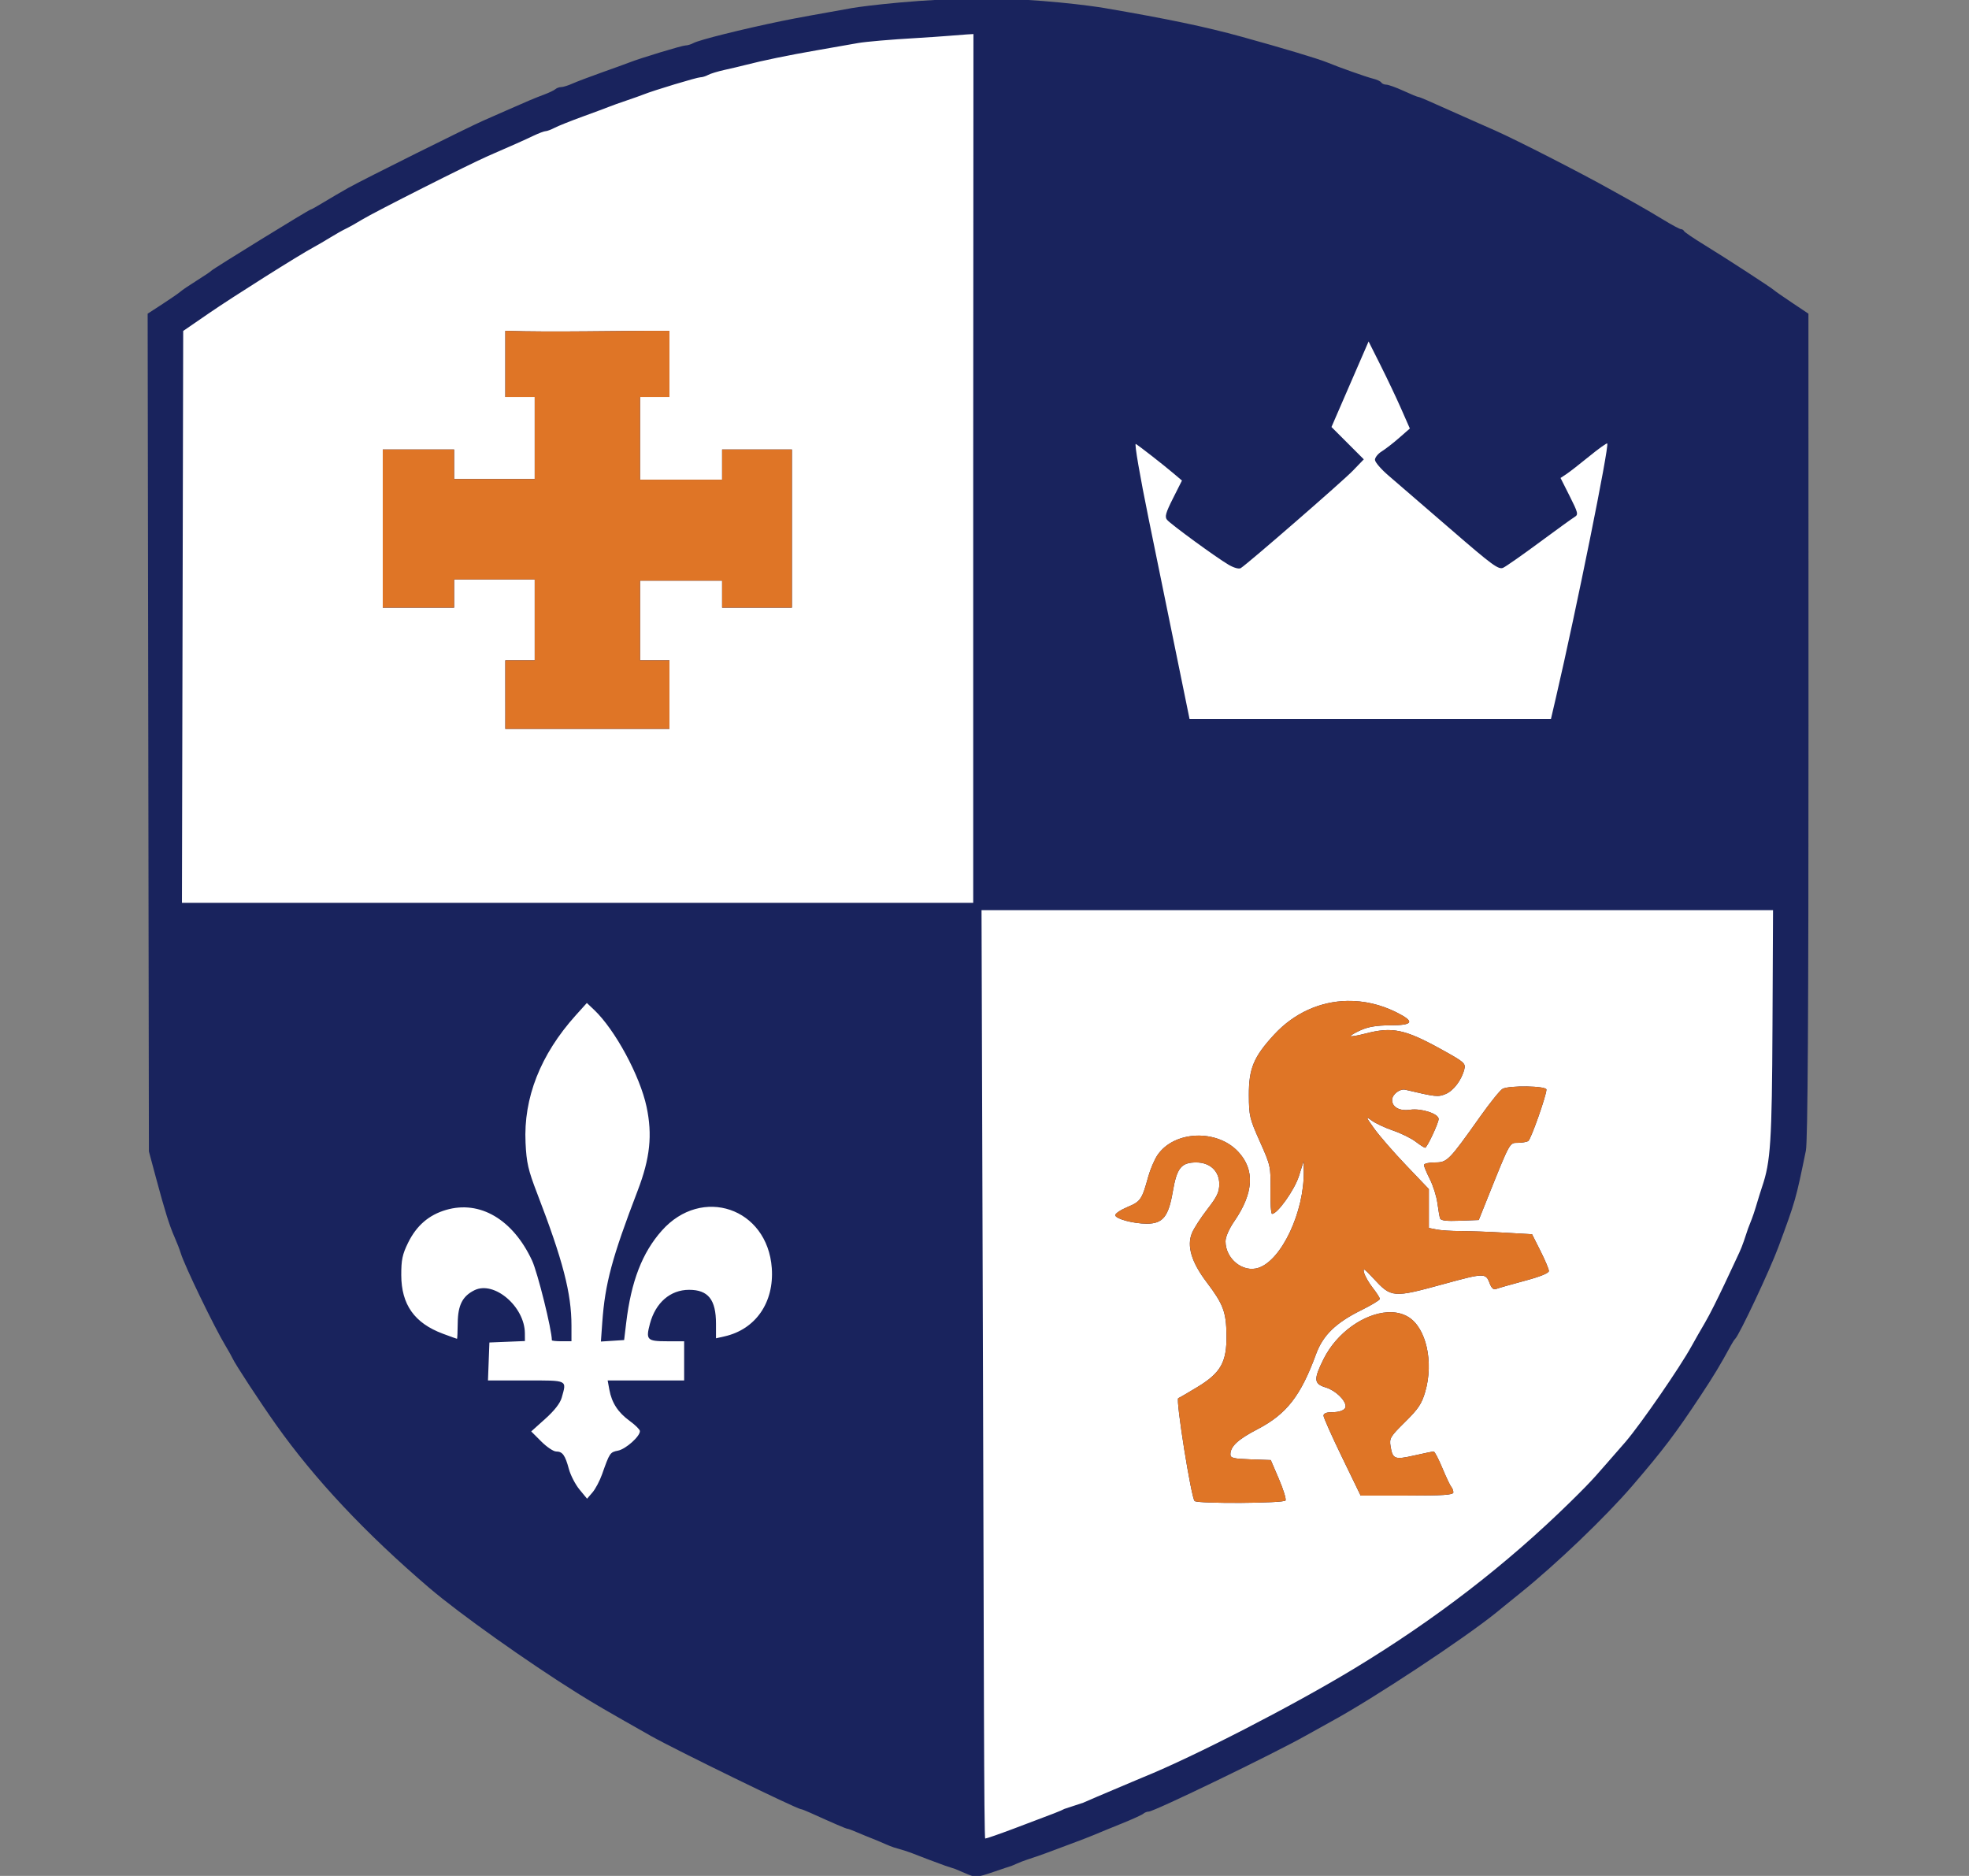 <?xml version="1.0" standalone="no"?>
<!DOCTYPE svg PUBLIC "-//W3C//DTD SVG 1.1//EN" "http://www.w3.org/Graphics/SVG/1.1/DTD/svg11.dtd">
<svg xmlns="http://www.w3.org/2000/svg" xmlns:svg="http://www.w3.org/2000/svg" width="220.032" height="209.637" viewBox="0 0 220.032 209.637" version="1.1" id="svg1" xml:space="preserve"><rect x="0" y="0" width="220.032" height="209.637" fill="#808080" stroke="none"/><defs id="defs1"/><g id="layer1" transform="translate(236.672,-19.107)"><path style="opacity:1;fill:#ffffff;fill-opacity:1;stroke:#ffffff;stroke-width:0.6;stroke-linejoin:round" d="m -137.194,215.981 -52.316,-30.186 -21.151,-40.216 -6.851,-25.458 -0.826,-64.161 31.335,-19.656 30.473,-10.652 21.234,-5.188 19.615,1.245 42.332,12.726 21.545,16.162 14.065,14.539 -1.601,40.983 2.172,5.857 1.715,16.396 -0.739,21.395 -8.189,19.935 -14.725,18.535 -21.642,16.498 -25.683,14.493 -20.013,8.027 -5.356,-9.633 z" id="path1"/><g id="g204" transform="matrix(0.265,0,0,0.265,288.88,139.164)"><rect style="fill:#df7526;fill-opacity:0;stroke:none;stroke-width:1.89;stroke-opacity:1" id="rect12689" width="831.615" height="792.327" x="-1986.335" y="-453.757"/><g id="g12698" transform="matrix(1.033,0,0,1.033,-2084.019,-287.925)"><path id="path994" style="fill:#19235d;fill-opacity:1;stroke:none;stroke-opacity:1" d="m 498.915,-160.457 c -23.915,-0.015 -48.618,3.043 -53.547,3.908 -12.343,2.168 -23.875,4.29 -28.5,5.246 -16.468,3.404 -33.898,7.755 -36.236,9.049 -0.955,0.528 -2.396,0.961 -3.201,0.961 -1.369,0 -18.641,5.241 -23.062,6.998 -1.1,0.437 -6.05,2.232 -11,3.988 -4.95,1.757 -10.419,3.828 -12.152,4.604 -1.733,0.775 -3.779,1.41 -4.549,1.41 -0.769,0 -1.827,0.378 -2.35,0.84 -0.522,0.462 -2.524,1.43 -4.449,2.15 -4.061,1.52 -7.205,2.843 -15.5,6.521 -3.3,1.464 -7.575,3.346 -9.5,4.182 -5.879,2.553 -49.143,24.102 -55,27.395 -3.025,1.7 -7.645,4.401 -10.266,6.002 -2.621,1.601 -4.969,2.91 -5.219,2.91 -0.61,0 -39.88,24.195 -40.516,24.963 -0.275,0.332 -2.975,2.153 -6,4.049 -3.025,1.895 -5.995,3.905 -6.6,4.467 -0.605,0.562 -3.87,2.821 -7.256,5.021 l -6.156,4 0.256,171 0.256,171 2.816,10.5 c 3.737,13.927 5.538,19.684 7.66,24.5 0.97,2.2 2.101,5.125 2.516,6.5 1.542,5.115 13.732,30.328 18.373,38 1.164,1.925 2.423,4.175 2.797,5 1.083,2.393 11.141,17.738 17.697,27 15.75,22.25 36.605,44.459 62.641,66.715 12.168,10.401 40.168,30.294 60.5,42.982 7.144,4.458 11.324,6.891 30,17.461 9.661,5.468 59.614,29.842 61.158,29.842 0.297,0 1.956,0.642 3.689,1.426 9.851,4.456 14.776,6.574 15.281,6.574 0.313,0 1.986,0.615 3.719,1.365 1.733,0.75 5.177,2.16 7.652,3.135 2.475,0.974 5.841,2.595 7.65,3.137 l 4.551,1.363 2.348,0.795 6.951,2.684 7,2.59 4.238,1.393 3.809,1.617 c 4.5,1.911 4.447,2.024 12.088,-0.572 l 4.414,-1.5 2.5,-0.803 c 0.65,-0.209 3.426,-1.603 6.451,-2.586 3.025,-0.983 6.4,-2.146 7.5,-2.584 1.1,-0.438 5.375,-2.033 9.5,-3.545 4.125,-1.512 8.85,-3.334 10.5,-4.049 1.65,-0.714 6.6,-2.744 11,-4.512 4.4,-1.767 8.427,-3.599 8.949,-4.07 0.522,-0.471 1.508,-0.857 2.191,-0.857 2.209,0 51.301,-23.758 64.359,-31.146 3.025,-1.712 7.753,-4.338 10.506,-5.838 16.9,-9.205 53.734,-33.531 66.994,-44.244 0.55,-0.444 2.035,-1.659 3.299,-2.699 1.264,-1.04 4.173,-3.393 6.465,-5.23 14.59,-11.698 34.943,-31.188 45.871,-43.926 12.693,-14.794 17.581,-21.251 27.85,-36.791 5.424,-8.209 7.887,-12.297 12.426,-20.625 0.6,-1.1 1.338,-2.225 1.641,-2.5 1.655,-1.503 14.161,-28.077 17.646,-37.5 6.984,-18.879 7.108,-19.315 11.211,-39.326 0.764,-3.729 1.085,-55.775 1.068,-173.5 l -0.025,-168.174 -6.725,-4.5 c -3.699,-2.475 -6.952,-4.738 -7.227,-5.029 -0.803,-0.851 -19.781,-13.189 -28.5,-18.527 -4.4,-2.694 -8.151,-5.245 -8.334,-5.67 -0.183,-0.425 -0.738,-0.773 -1.232,-0.773 -0.494,0 -3.719,-1.724 -7.166,-3.832 -3.447,-2.108 -8.968,-5.333 -12.268,-7.164 -3.3,-1.831 -7.364,-4.094 -9.031,-5.027 -12.592,-7.048 -38.5,-20.3 -47.469,-24.279 -1.925,-0.854 -5.75,-2.545 -8.5,-3.758 -7.854,-3.465 -15.716,-6.959 -19.152,-8.514 -1.733,-0.784 -3.406,-1.426 -3.719,-1.426 -0.313,0 -3.029,-1.125 -6.035,-2.5 -3.006,-1.375 -6.143,-2.5 -6.971,-2.5 -0.828,0 -1.752,-0.4 -2.055,-0.889 -0.302,-0.489 -1.791,-1.185 -3.309,-1.547 -2.553,-0.609 -14.13,-4.703 -18.76,-6.635 -3.467,-1.447 -18.16,-5.857 -35,-10.506 -14.653,-4.045 -30.211,-7.298 -56,-11.711 -4.785,-0.819 -26.749,-3.863 -49.453,-3.877 z m -3.957,14.512 -0.09,177.178 V 208.707 h -161.506 -161.504 l 0.254,-116.725 0.256,-116.727 10.5,-7.215 c 9.955,-6.841 36.79,-23.767 42.736,-26.955 1.52,-0.815 4.564,-2.594 6.764,-3.953 2.2,-1.359 5.125,-3.006 6.5,-3.662 1.375,-0.656 4.3,-2.298 6.5,-3.65 4.904,-3.015 43.915,-22.715 51.5,-26.008 10.528,-4.57 14.524,-6.353 18.438,-8.223 2.166,-1.035 4.416,-1.886 5,-1.889 0.584,-0.003 2.247,-0.624 3.697,-1.381 1.45,-0.757 6.625,-2.826 11.5,-4.598 4.875,-1.772 9.765,-3.591 10.865,-4.041 1.1,-0.45 4.25,-1.576 7,-2.502 2.75,-0.926 5.9,-2.047 7,-2.49 4.04,-1.627 21.782,-6.982 23.133,-6.982 0.767,0 2.176,-0.431 3.131,-0.959 0.955,-0.528 3.986,-1.453 6.736,-2.057 2.75,-0.603 6.575,-1.506 8.5,-2.006 6.985,-1.812 17.741,-4.027 29,-5.975 6.325,-1.094 13.975,-2.438 17,-2.984 3.025,-0.547 13.6,-1.456 23.5,-2.02 9.9,-0.564 19.219,-1.397 20.75,-1.486 z m -191.094,121.152 v 12.439 14.561 h 6.559 5.441 v 8.428 7.928 17.145 h -23.201 -9.699 v -5.75 -6.305 h -14.863 -14.266 v 32.277 32.277 h 14.529 14.6 v -5.75 -5.75 h 16.449 16.451 v 16.5 16.5 h -5.351 -6.649 v 8.25 l 0.01,14 -0.01,5.75 h 33.498 33.5 v -14 -14 h -6 -6 V 93.451 77.195 h 16.449 17.053 v 5.17 5.842 h 14.248 14.25 v -31.973 -32.582 h -14 -14.498 v 12.318 h -17.414 -16.088 V 19.388 2.207 h 5.752 6.248 v -6.75 -6.75 -13.5 c -21.524,-0.085 -47.006,0.655 -66.998,0 z m 352.404,4.34 4.902,9.766 c 2.697,5.371 6.486,13.369 8.422,17.771 l 3.52,8.004 -4.373,3.826 c -2.405,2.104 -5.609,4.59 -7.121,5.525 -1.512,0.935 -2.75,2.476 -2.75,3.426 0,0.95 2.54,3.891 5.645,6.535 3.105,2.644 14.403,12.394 25.107,21.668 17.214,14.914 19.71,16.746 21.605,15.859 1.179,-0.552 7.838,-5.214 14.799,-10.361 6.961,-5.147 13.428,-9.823 14.373,-10.389 1.567,-0.939 1.389,-1.678 -2.027,-8.463 l -3.744,-7.436 2.328,-1.535 c 1.28,-0.845 5.477,-4.107 9.326,-7.248 3.85,-3.141 7.183,-5.528 7.406,-5.305 0.914,0.914 -12.667,68.182 -20.949,103.766 l -2.037,8.75 h -73.756 -73.758 l -5.16,-25.25 c -2.838,-13.887 -8.03,-39.305 -11.539,-56.484 -3.602,-17.638 -5.888,-30.948 -5.25,-30.574 1.474,0.863 11.198,8.452 15.488,12.088 l 3.357,2.846 -3.662,7.27 c -2.98,5.918 -3.432,7.547 -2.432,8.752 1.522,1.834 20.036,15.355 25.096,18.328 2.187,1.285 4.245,1.861 5,1.398 2.756,-1.69 41.538,-35.394 45.758,-39.768 l 4.473,-4.639 -6.6,-6.6 -6.6,-6.6 7.576,-17.465 z m 3.242,232.161 161.857,-4.9e-4 -0.221,47.25 c -0.22,47.224 -0.757,55.504 -4.264,65.75 -0.47,1.375 -1.658,5.2 -2.639,8.5 -0.981,3.3 -2.054,5.912 -3.074,8.5 -1.107,3.323 -2.28,7.074 -3.577,9.8 -1.465,3.061 -9.932,21.716 -14.056,28.7 -1.624,2.75 -4.066,7.025 -5.428,9.5 -4.776,8.679 -20.444,31.405 -26.879,38.984 -12.638,14.383 -12.098,14.286 -22.613,24.617 -26.12,25.605 -55.124,47.966 -88.25,68.033 -24.897,15.083 -65.285,35.881 -86,44.287 -1.1,0.446 -3.125,1.297 -4.5,1.891 -2.174,0.939 -4.651,1.987 -14.5,6.141 -1.1,0.464 -3.644,1.564 -5.652,2.445 l -7.611,2.5 c -1.812,0.936 -2.868,1.346 -20.576,8.018 -5.962,2.246 -11.249,4.084 -11.75,4.084 -0.544,0 -0.55,-75.644 -0.91,-187.918 l -0.607,-191.082 h 2.347 c 0,0 39.73,2.7e-4 158.903,0 z m -11.838,37.056 c 6.654,-0.108 13.454,1.415 19.945,4.652 7.649,3.814 6.956,5.286 -2.5,5.312 -5.571,0.016 -8.986,0.585 -12.148,2.02 -2.419,1.098 -4.22,2.174 -4,2.395 0.22,0.22 2.861,-0.238 5.867,-1.018 11.204,-2.906 16.213,-1.852 31.533,6.635 8.964,4.966 9.575,5.504 8.98,7.889 -1.104,4.426 -4.384,8.775 -7.629,10.119 -3.12,1.292 -3.953,1.204 -16.445,-1.74 -2.244,-0.529 -5.408,1.916 -5.408,4.18 0,2.953 3.071,4.612 7.365,3.979 4.546,-0.67 11.642,1.64 11.625,3.785 -0.013,1.669 -4.741,11.736 -5.512,11.736 -0.337,0 -2.088,-1.125 -3.891,-2.5 -1.803,-1.375 -5.936,-3.408 -9.184,-4.518 -3.248,-1.109 -7.161,-2.936 -8.697,-4.061 -2.601,-1.904 -2.532,-1.681 1,3.266 2.086,2.921 7.955,9.671 13.043,15 l 9.25,9.689 v 7.938 7.936 l 3.125,0.625 c 1.719,0.344 6.106,0.629 9.75,0.631 3.644,0.002 11.717,0.298 17.941,0.656 l 11.316,0.652 3.434,6.818 c 1.889,3.75 3.434,7.431 3.434,8.18 0,0.877 -3.511,2.302 -9.881,4.01 -5.434,1.457 -10.628,2.937 -11.541,3.287 -1.22,0.468 -1.971,-0.191 -2.838,-2.486 -1.505,-3.988 -2.306,-3.971 -18.207,0.387 -21.413,5.869 -21.751,5.841 -29.332,-2.359 -3.579,-3.873 -4.19,-4.232 -3.648,-2.15 0.358,1.375 1.955,4.161 3.549,6.191 1.594,2.03 2.898,4.07 2.898,4.531 0,0.462 -3.388,2.515 -7.529,4.564 -10.469,5.18 -15.692,10.253 -18.523,17.986 -6.24,17.047 -12.023,24.463 -23.891,30.637 -7.99,4.157 -11.057,7.005 -11.057,10.271 0,1.485 1.194,1.781 8.24,2.029 l 8.24,0.289 3.318,7.75 c 1.825,4.262 3.041,8.2 2.701,8.75 -0.716,1.159 -35.391,1.378 -37.094,0.234 -1.333,-0.895 -7.829,-41.583 -6.705,-41.994 0.439,-0.161 3.941,-2.197 7.783,-4.525 9.601,-5.818 12.052,-10.181 11.916,-21.215 -0.117,-9.46 -1.312,-12.645 -8.121,-21.635 -6.203,-8.19 -8.165,-14.807 -5.959,-20.088 0.801,-1.917 3.634,-6.292 6.295,-9.719 3.95,-5.086 4.838,-6.969 4.838,-10.25 0,-5.258 -3.787,-8.809 -9.399,-8.809 -6.14,0 -7.92,2.225 -9.594,12 -1.736,10.142 -4.06,13 -10.574,13 -5.552,0 -12.887,-1.983 -12.887,-3.484 0,-0.686 2.247,-2.182 4.994,-3.324 5.324,-2.212 5.898,-3.047 8.426,-12.254 0.84,-3.06 2.551,-7.076 3.803,-8.926 6.767,-9.996 24.235,-10.731 32.963,-1.387 6.889,7.376 6.352,16.825 -1.613,28.404 -2.139,3.109 -3.572,6.394 -3.572,8.18 0,7.171 7.134,12.892 13.471,10.801 9.411,-3.106 18.695,-22.881 18.473,-39.348 l -0.057,-4.162 -1.932,6.098 c -1.784,5.628 -8.732,15.402 -10.947,15.402 -0.452,0 -0.75,-4.388 -0.664,-9.75 0.153,-9.532 0.056,-9.974 -4.309,-19.75 -4.196,-9.399 -4.466,-10.541 -4.5,-19 -0.043,-10.823 1.971,-15.64 10.32,-24.689 8.174,-8.86 18.859,-13.573 29.949,-13.754 z m -310.526,0.838 2.963,2.803 c 8.533,8.076 18.714,26.893 21.412,39.574 2.445,11.493 1.436,21.025 -3.625,34.229 -10.48,27.343 -13.32,37.915 -14.455,53.805 l -0.559,7.805 4.742,-0.305 4.742,-0.305 0.836,-7 c 2.029,-16.978 6.534,-28.646 14.543,-37.666 16.33,-18.391 43.133,-9.272 44.895,15.275 1.008,14.044 -6.594,25.032 -19.303,27.898 l -3.471,0.781 v -5.943 c 0,-9.848 -3.171,-13.846 -10.984,-13.846 -7.658,0 -13.695,5.232 -15.99,13.855 -1.744,6.554 -1.169,7.145 6.943,7.145 h 7.031 v 8 8 h -15.611 -15.611 l 0.685,3.75 c 0.984,5.37 3.543,9.31 8.281,12.75 2.273,1.65 4.159,3.515 4.193,4.145 0.114,2.126 -5.731,7.364 -8.932,8.004 -3.269,0.654 -3.396,0.841 -6.521,9.674 -0.939,2.652 -2.697,5.977 -3.91,7.387 l -2.205,2.562 -3.084,-3.742 c -1.696,-2.058 -3.65,-5.831 -4.34,-8.385 -1.535,-5.678 -2.599,-7.145 -5.186,-7.145 -1.097,0 -3.84,-1.844 -6.094,-4.098 l -4.098,-4.098 5.744,-5.152 c 3.752,-3.365 6.08,-6.363 6.715,-8.645 2.04,-7.332 2.717,-7.008 -14.57,-7.008 h -15.541 l 0.291,-7.75 0.293,-7.75 7.25,-0.293 7.25,-0.295 -0.021,-3.205 c -0.074,-10.864 -12.519,-21.491 -20.555,-17.553 -4.873,2.388 -6.771,6.078 -6.852,13.322 -0.04,3.588 -0.168,6.523 -0.285,6.523 -0.117,7e-5 -2.741,-0.945 -5.832,-2.102 -11.554,-4.323 -16.895,-11.863 -16.932,-23.898 -0.019,-6.228 0.453,-8.471 2.789,-13.229 3.431,-6.987 8.459,-11.335 15.49,-13.393 13.833,-4.049 27.302,3.882 35.119,20.678 2.263,4.862 8.078,28.275 8.078,32.525 0,0.231 1.8,0.418 4,0.418 h 4 v -6.369 c 0,-13.254 -3.473,-26.628 -14.055,-54.131 -3.622,-9.413 -4.297,-12.371 -4.689,-20.5 -0.884,-18.331 6.081,-36.037 20.48,-52.053 z m 391.721,35.354 c 0,2.377 -6.305,20.255 -7.4,20.986 -0.605,0.404 -2.513,0.742 -4.238,0.75 -3.457,0.017 -3.116,-0.599 -12.188,22.016 l -3.811,9.5 -7.697,0.293 c -5.621,0.213 -7.808,-0.056 -8.107,-1 -0.226,-0.711 -0.71,-3.529 -1.078,-6.262 -0.368,-2.733 -1.751,-7.106 -3.074,-9.717 -1.323,-2.611 -2.406,-5.213 -2.406,-5.781 0,-0.568 1.994,-1.033 4.432,-1.033 5.083,0 5.654,-0.576 18.578,-18.799 4.018,-5.665 8.105,-10.727 9.082,-11.25 1.377,-0.737 5.854,-1.043 9.986,-0.975 4.133,0.069 7.922,0.511 7.922,1.271 z m -56.338,92.854 c 7.257,4.485 10.379,18.336 6.867,30.479 -1.43,4.945 -2.786,6.981 -8.223,12.352 -6.064,5.99 -6.472,6.67 -5.945,9.914 0.858,5.287 1.648,5.594 9.685,3.779 3.958,-0.894 7.526,-1.625 7.926,-1.625 0.4,0 1.99,3.038 3.533,6.75 1.543,3.712 3.186,7.179 3.65,7.701 0.464,0.522 0.844,1.535 0.844,2.25 0,1.021 -4.063,1.299 -18.922,1.299 h -18.922 l -7.578,-15.631 c -4.168,-8.598 -7.578,-16.248 -7.578,-17 0,-0.845 1.116,-1.369 2.918,-1.369 3.83,0 6.082,-0.916 6.082,-2.473 0,-2.513 -4.2,-6.505 -8.055,-7.66 -4.936,-1.479 -5.073,-3.292 -0.883,-11.678 5.441,-10.888 16.651,-18.475 26.064,-19.023 3.138,-0.183 6.077,0.416 8.535,1.936 z m -24.857,-129.045 c 6.654,-0.108 13.454,1.415 19.945,4.652 7.649,3.814 6.956,5.286 -2.5,5.312 -5.571,0.016 -8.986,0.585 -12.148,2.02 -2.419,1.098 -4.22,2.174 -4,2.395 0.22,0.22 2.861,-0.238 5.867,-1.018 11.204,-2.906 16.213,-1.852 31.533,6.635 8.964,4.966 9.575,5.504 8.98,7.889 -1.104,4.426 -4.384,8.775 -7.629,10.119 -3.12,1.292 -3.953,1.204 -16.445,-1.74 -2.244,-0.529 -5.408,1.916 -5.408,4.18 0,2.953 3.071,4.612 7.365,3.979 4.546,-0.67 11.642,1.64 11.625,3.785 -0.013,1.669 -4.741,11.736 -5.512,11.736 -0.337,0 -2.088,-1.125 -3.891,-2.5 -1.803,-1.375 -5.936,-3.408 -9.184,-4.518 -3.248,-1.109 -7.161,-2.936 -8.697,-4.061 -2.601,-1.904 -2.532,-1.681 1,3.266 2.086,2.921 7.955,9.671 13.043,15 l 9.25,9.689 v 7.938 7.936 l 3.125,0.625 c 1.719,0.344 6.106,0.629 9.75,0.631 3.644,0.002 11.717,0.298 17.941,0.656 l 11.316,0.652 3.434,6.818 c 1.889,3.75 3.434,7.431 3.434,8.18 0,0.877 -3.511,2.302 -9.881,4.01 -5.434,1.457 -10.628,2.937 -11.541,3.287 -1.22,0.468 -1.971,-0.191 -2.838,-2.486 -1.505,-3.988 -2.306,-3.971 -18.207,0.387 -21.413,5.869 -21.751,5.841 -29.332,-2.359 -3.579,-3.873 -4.19,-4.232 -3.648,-2.15 0.358,1.375 1.955,4.161 3.549,6.191 1.594,2.03 2.898,4.07 2.898,4.531 0,0.462 -3.388,2.515 -7.529,4.564 -10.469,5.18 -15.692,10.253 -18.523,17.986 -6.24,17.047 -12.023,24.463 -23.891,30.637 -7.99,4.157 -11.057,7.005 -11.057,10.271 0,1.485 1.194,1.781 8.24,2.029 l 8.24,0.289 3.318,7.75 c 1.825,4.262 3.041,8.2 2.701,8.75 -0.716,1.159 -35.391,1.378 -37.094,0.234 -1.333,-0.895 -7.829,-41.583 -6.705,-41.994 0.439,-0.161 3.941,-2.197 7.783,-4.525 9.601,-5.818 12.052,-10.181 11.916,-21.215 -0.117,-9.46 -1.312,-12.645 -8.121,-21.635 -6.203,-8.19 -8.165,-14.807 -5.959,-20.088 0.801,-1.917 3.634,-6.292 6.295,-9.719 3.95,-5.086 4.838,-6.969 4.838,-10.25 0,-5.258 -3.787,-8.809 -9.399,-8.809 -6.14,0 -7.92,2.225 -9.594,12 -1.736,10.142 -4.06,13 -10.574,13 -5.552,0 -12.887,-1.983 -12.887,-3.484 0,-0.686 2.247,-2.182 4.994,-3.324 5.324,-2.212 5.898,-3.047 8.426,-12.254 0.84,-3.06 2.551,-7.076 3.803,-8.926 6.767,-9.996 24.235,-10.731 32.963,-1.387 6.889,7.376 6.352,16.825 -1.613,28.404 -2.139,3.109 -3.572,6.394 -3.572,8.18 0,7.171 7.134,12.892 13.471,10.801 9.411,-3.106 18.695,-22.881 18.473,-39.348 l -0.057,-4.162 -1.932,6.098 c -1.784,5.628 -8.732,15.402 -10.947,15.402 -0.452,0 -0.75,-4.388 -0.664,-9.75 0.153,-9.532 0.056,-9.974 -4.309,-19.75 -4.196,-9.399 -4.466,-10.541 -4.5,-19 -0.043,-10.823 1.971,-15.64 10.32,-24.689 8.174,-8.86 18.859,-13.573 29.949,-13.754 z m 81.195,36.191 c 0,2.377 -6.305,20.255 -7.4,20.986 -0.605,0.404 -2.513,0.742 -4.238,0.75 -3.457,0.017 -3.116,-0.599 -12.188,22.016 l -3.811,9.5 -7.697,0.293 c -5.621,0.213 -7.808,-0.056 -8.107,-1 -0.226,-0.711 -0.71,-3.529 -1.078,-6.262 -0.368,-2.733 -1.751,-7.106 -3.074,-9.717 -1.323,-2.611 -2.406,-5.213 -2.406,-5.781 0,-0.568 1.994,-1.033 4.432,-1.033 5.083,0 5.654,-0.576 18.578,-18.799 4.018,-5.665 8.105,-10.727 9.082,-11.25 1.377,-0.737 5.854,-1.043 9.986,-0.975 4.133,0.069 7.922,0.511 7.922,1.271 z m -56.338,92.854 c 7.257,4.485 10.379,18.336 6.867,30.479 -1.43,4.945 -2.786,6.981 -8.223,12.352 -6.064,5.99 -6.472,6.67 -5.945,9.914 0.858,5.287 1.648,5.594 9.685,3.779 3.958,-0.894 7.526,-1.625 7.926,-1.625 0.4,0 1.99,3.038 3.533,6.75 1.543,3.712 3.186,7.179 3.65,7.701 0.464,0.522 0.844,1.535 0.844,2.25 0,1.021 -4.063,1.299 -18.922,1.299 h -18.922 l -7.578,-15.631 c -4.168,-8.598 -7.578,-16.248 -7.578,-17 0,-0.845 1.116,-1.369 2.918,-1.369 3.83,0 6.082,-0.916 6.082,-2.473 0,-2.513 -4.2,-6.505 -8.055,-7.66 -4.936,-1.479 -5.073,-3.292 -0.883,-11.678 5.441,-10.888 16.651,-18.475 26.064,-19.023 3.138,-0.183 6.077,0.416 8.535,1.936 z"/><path d="m 647.678,248.759 c 6.654,-0.108 13.454,1.415 19.945,4.652 7.649,3.814 6.956,5.286 -2.5,5.312 -5.571,0.016 -8.986,0.585 -12.148,2.02 -2.419,1.098 -4.22,2.174 -4,2.395 0.22,0.22 2.861,-0.238 5.867,-1.018 11.204,-2.906 16.213,-1.852 31.533,6.635 8.964,4.966 9.575,5.504 8.98,7.889 -1.104,4.426 -4.384,8.775 -7.629,10.119 -3.12,1.292 -3.953,1.204 -16.445,-1.74 -2.244,-0.529 -5.408,1.916 -5.408,4.18 0,2.953 3.071,4.612 7.365,3.979 4.546,-0.67 11.642,1.64 11.625,3.785 -0.013,1.669 -4.741,11.736 -5.512,11.736 -0.337,0 -2.088,-1.125 -3.891,-2.5 -1.803,-1.375 -5.936,-3.408 -9.184,-4.518 -3.248,-1.109 -7.161,-2.936 -8.697,-4.061 -2.601,-1.904 -2.532,-1.681 1,3.266 2.086,2.921 7.955,9.671 13.043,15 l 9.25,9.689 v 7.938 7.936 l 3.125,0.625 c 1.719,0.344 6.106,0.629 9.75,0.631 3.644,0.002 11.717,0.298 17.941,0.656 l 11.316,0.652 3.434,6.818 c 1.889,3.75 3.434,7.431 3.434,8.18 0,0.877 -3.511,2.302 -9.881,4.01 -5.434,1.457 -10.628,2.937 -11.541,3.287 -1.22,0.468 -1.971,-0.191 -2.838,-2.486 -1.505,-3.988 -2.306,-3.971 -18.207,0.387 -21.413,5.869 -21.751,5.841 -29.332,-2.359 -3.579,-3.873 -4.19,-4.232 -3.648,-2.15 0.358,1.375 1.955,4.161 3.549,6.191 1.594,2.03 2.898,4.07 2.898,4.531 0,0.462 -3.388,2.515 -7.529,4.564 -10.469,5.18 -15.692,10.253 -18.523,17.986 -6.24,17.047 -12.023,24.463 -23.891,30.637 -7.99,4.157 -11.057,7.005 -11.057,10.271 0,1.485 1.194,1.781 8.24,2.029 l 8.24,0.289 3.318,7.75 c 1.825,4.262 3.041,8.2 2.701,8.75 -0.716,1.159 -35.391,1.378 -37.094,0.234 -1.333,-0.895 -7.829,-41.583 -6.705,-41.994 0.439,-0.161 3.941,-2.197 7.783,-4.525 9.601,-5.818 12.052,-10.181 11.916,-21.215 -0.117,-9.46 -1.312,-12.645 -8.121,-21.635 -6.203,-8.19 -8.165,-14.807 -5.959,-20.088 0.801,-1.917 3.634,-6.292 6.295,-9.719 3.95,-5.086 4.838,-6.969 4.838,-10.25 0,-5.258 -3.787,-8.809 -9.399,-8.809 -6.14,0 -7.92,2.225 -9.594,12 -1.736,10.142 -4.06,13 -10.574,13 -5.552,0 -12.887,-1.983 -12.887,-3.484 0,-0.686 2.247,-2.182 4.994,-3.324 5.324,-2.212 5.898,-3.047 8.426,-12.254 0.84,-3.06 2.551,-7.076 3.803,-8.926 6.767,-9.996 24.235,-10.731 32.963,-1.387 6.889,7.376 6.352,16.825 -1.613,28.404 -2.139,3.109 -3.572,6.394 -3.572,8.18 0,7.171 7.134,12.892 13.471,10.801 9.411,-3.106 18.695,-22.881 18.473,-39.348 l -0.057,-4.162 -1.932,6.098 c -1.784,5.628 -8.732,15.402 -10.947,15.402 -0.452,0 -0.75,-4.388 -0.664,-9.75 0.153,-9.532 0.055,-9.974 -4.309,-19.75 -4.196,-9.399 -4.466,-10.541 -4.5,-19 -0.043,-10.823 1.971,-15.64 10.32,-24.689 8.174,-8.86 18.859,-13.573 29.949,-13.754 z m 81.195,36.191 c 0,2.377 -6.305,20.255 -7.4,20.986 -0.605,0.404 -2.513,0.742 -4.238,0.75 -3.457,0.017 -3.116,-0.599 -12.188,22.016 l -3.811,9.5 -7.697,0.293 c -5.621,0.213 -7.808,-0.056 -8.107,-1 -0.226,-0.711 -0.71,-3.529 -1.078,-6.262 -0.368,-2.733 -1.751,-7.106 -3.074,-9.717 -1.323,-2.611 -2.406,-5.213 -2.406,-5.781 0,-0.568 1.994,-1.033 4.432,-1.033 5.083,0 5.654,-0.576 18.578,-18.799 4.018,-5.665 8.105,-10.727 9.082,-11.25 1.377,-0.737 5.854,-1.043 9.986,-0.975 4.133,0.069 7.922,0.511 7.922,1.271 z m -56.338,92.854 c 7.257,4.485 10.379,18.336 6.867,30.479 -1.43,4.944 -2.786,6.981 -8.223,12.351 -6.064,5.99 -6.472,6.67 -5.945,9.914 0.858,5.287 1.648,5.594 9.685,3.779 3.958,-0.894 7.526,-1.625 7.926,-1.625 0.4,0 1.99,3.038 3.533,6.75 1.543,3.712 3.186,7.179 3.65,7.701 0.464,0.522 0.844,1.535 0.844,2.25 0,1.021 -4.063,1.299 -18.922,1.299 h -18.922 l -7.578,-15.631 c -4.168,-8.598 -7.578,-16.247 -7.578,-17 0,-0.845 1.116,-1.369 2.918,-1.369 3.83,0 6.082,-0.916 6.082,-2.473 0,-2.513 -4.2,-6.505 -8.055,-7.66 -4.936,-1.479 -5.073,-3.292 -0.883,-11.678 5.441,-10.888 16.651,-18.475 26.064,-19.023 3.138,-0.183 6.077,0.416 8.535,1.936 z m -24.857,-129.045 c 6.654,-0.108 13.454,1.415 19.945,4.652 7.649,3.814 6.956,5.286 -2.5,5.312 -5.571,0.016 -8.986,0.585 -12.148,2.02 -2.419,1.098 -4.22,2.174 -4,2.395 0.22,0.22 2.861,-0.238 5.867,-1.018 11.204,-2.906 16.213,-1.852 31.533,6.635 8.964,4.966 9.575,5.504 8.98,7.889 -1.104,4.426 -4.384,8.775 -7.629,10.119 -3.12,1.292 -3.953,1.204 -16.445,-1.74 -2.244,-0.529 -5.408,1.916 -5.408,4.18 0,2.953 3.071,4.612 7.365,3.979 4.546,-0.67 11.642,1.64 11.625,3.785 -0.013,1.669 -4.741,11.736 -5.512,11.736 -0.337,0 -2.088,-1.125 -3.891,-2.5 -1.803,-1.375 -5.936,-3.408 -9.184,-4.518 -3.248,-1.109 -7.161,-2.936 -8.697,-4.061 -2.601,-1.904 -2.532,-1.681 1,3.266 2.086,2.921 7.955,9.671 13.043,15 l 9.25,9.689 v 7.938 7.936 l 3.125,0.625 c 1.719,0.344 6.106,0.629 9.75,0.631 3.644,0.002 11.717,0.298 17.941,0.656 l 11.316,0.652 3.434,6.818 c 1.889,3.75 3.434,7.431 3.434,8.18 0,0.877 -3.511,2.302 -9.881,4.01 -5.434,1.457 -10.628,2.937 -11.541,3.287 -1.22,0.468 -1.971,-0.191 -2.838,-2.486 -1.505,-3.988 -2.306,-3.971 -18.207,0.387 -21.413,5.869 -21.751,5.841 -29.332,-2.359 -3.579,-3.873 -4.19,-4.232 -3.648,-2.15 0.358,1.375 1.955,4.161 3.549,6.191 1.594,2.03 2.898,4.07 2.898,4.531 0,0.462 -3.388,2.515 -7.529,4.564 -10.469,5.18 -15.692,10.253 -18.523,17.986 -6.24,17.047 -12.023,24.463 -23.891,30.637 -7.99,4.157 -11.057,7.005 -11.057,10.271 0,1.485 1.194,1.781 8.24,2.029 l 8.24,0.289 3.318,7.75 c 1.825,4.262 3.041,8.2 2.701,8.75 -0.716,1.159 -35.391,1.378 -37.094,0.234 -1.333,-0.895 -7.829,-41.583 -6.705,-41.994 0.439,-0.161 3.941,-2.197 7.783,-4.525 9.601,-5.818 12.052,-10.181 11.916,-21.215 -0.117,-9.46 -1.312,-12.645 -8.121,-21.635 -6.203,-8.19 -8.165,-14.807 -5.959,-20.088 0.801,-1.917 3.634,-6.292 6.295,-9.719 3.95,-5.086 4.838,-6.969 4.838,-10.25 0,-5.258 -3.787,-8.809 -9.399,-8.809 -6.14,0 -7.92,2.225 -9.594,12 -1.736,10.142 -4.06,13 -10.574,13 -5.552,0 -12.887,-1.983 -12.887,-3.484 0,-0.686 2.247,-2.182 4.994,-3.324 5.324,-2.212 5.898,-3.047 8.426,-12.254 0.84,-3.06 2.551,-7.076 3.803,-8.926 6.767,-9.996 24.235,-10.731 32.963,-1.387 6.889,7.376 6.352,16.825 -1.613,28.404 -2.139,3.109 -3.572,6.394 -3.572,8.18 0,7.171 7.134,12.892 13.471,10.801 9.411,-3.106 18.695,-22.881 18.473,-39.348 l -0.057,-4.162 -1.932,6.098 c -1.784,5.628 -8.732,15.402 -10.947,15.402 -0.452,0 -0.75,-4.388 -0.664,-9.75 0.153,-9.532 0.055,-9.974 -4.309,-19.75 -4.196,-9.399 -4.466,-10.541 -4.5,-19 -0.043,-10.823 1.971,-15.64 10.32,-24.689 8.174,-8.86 18.859,-13.573 29.949,-13.754 z m 81.195,36.191 c 0,2.377 -6.305,20.255 -7.4,20.986 -0.605,0.404 -2.513,0.742 -4.238,0.75 -3.457,0.017 -3.116,-0.599 -12.188,22.016 l -3.811,9.5 -7.697,0.293 c -5.621,0.213 -7.808,-0.056 -8.107,-1 -0.226,-0.711 -0.71,-3.529 -1.078,-6.262 -0.368,-2.733 -1.751,-7.106 -3.074,-9.717 -1.323,-2.611 -2.406,-5.213 -2.406,-5.781 0,-0.568 1.994,-1.033 4.432,-1.033 5.083,0 5.654,-0.576 18.578,-18.799 4.018,-5.665 8.105,-10.727 9.082,-11.25 1.377,-0.737 5.854,-1.043 9.986,-0.975 4.133,0.069 7.922,0.511 7.922,1.271 z m -56.338,92.854 c 7.257,4.485 10.379,18.336 6.867,30.479 -1.43,4.944 -2.786,6.981 -8.223,12.351 -6.064,5.99 -6.472,6.67 -5.945,9.914 0.858,5.287 1.648,5.594 9.685,3.779 3.958,-0.894 7.526,-1.625 7.926,-1.625 0.4,0 1.99,3.038 3.533,6.75 1.543,3.712 3.186,7.179 3.65,7.701 0.464,0.522 0.844,1.535 0.844,2.25 0,1.021 -4.063,1.299 -18.922,1.299 h -18.922 l -7.578,-15.631 c -4.168,-8.598 -7.578,-16.247 -7.578,-17 0,-0.845 1.116,-1.369 2.918,-1.369 3.83,0 6.082,-0.916 6.082,-2.473 0,-2.513 -4.2,-6.505 -8.055,-7.66 -4.936,-1.479 -5.073,-3.292 -0.883,-11.678 5.441,-10.888 16.651,-18.475 26.064,-19.023 3.138,-0.183 6.077,0.416 8.535,1.936 z" style="fill:#df7526;fill-opacity:1;stroke:none;stroke-opacity:1" id="path10986-6"/><path d="m 303.864,-24.791 v 12.439 14.561 h 6.559 5.441 v 8.428 7.928 17.145 h -23.201 -9.699 v -5.75 -6.305 h -14.863 -14.266 v 32.277 32.277 h 14.529 14.6 v -5.75 -5.75 h 16.449 16.451 v 16.5 16.5 h -5.351 -6.649 v 8.25 l 0.01,14 -0.01,5.75 h 33.498 33.5 v -14 -14 h -6 -6 V 93.453 77.197 h 16.449 17.053 v 5.17 5.842 h 14.248 14.25 v -31.973 -32.582 h -14 -14.498 v 12.318 h -17.414 -16.088 V 19.39 2.209 h 5.752 6.248 v -6.75 -6.75 -13.5 c -21.524,-0.085 -47.006,0.655 -66.998,0 z" style="fill:#df7526;fill-opacity:1;stroke:none;stroke-opacity:1" id="path11820"/></g></g></g></svg>
